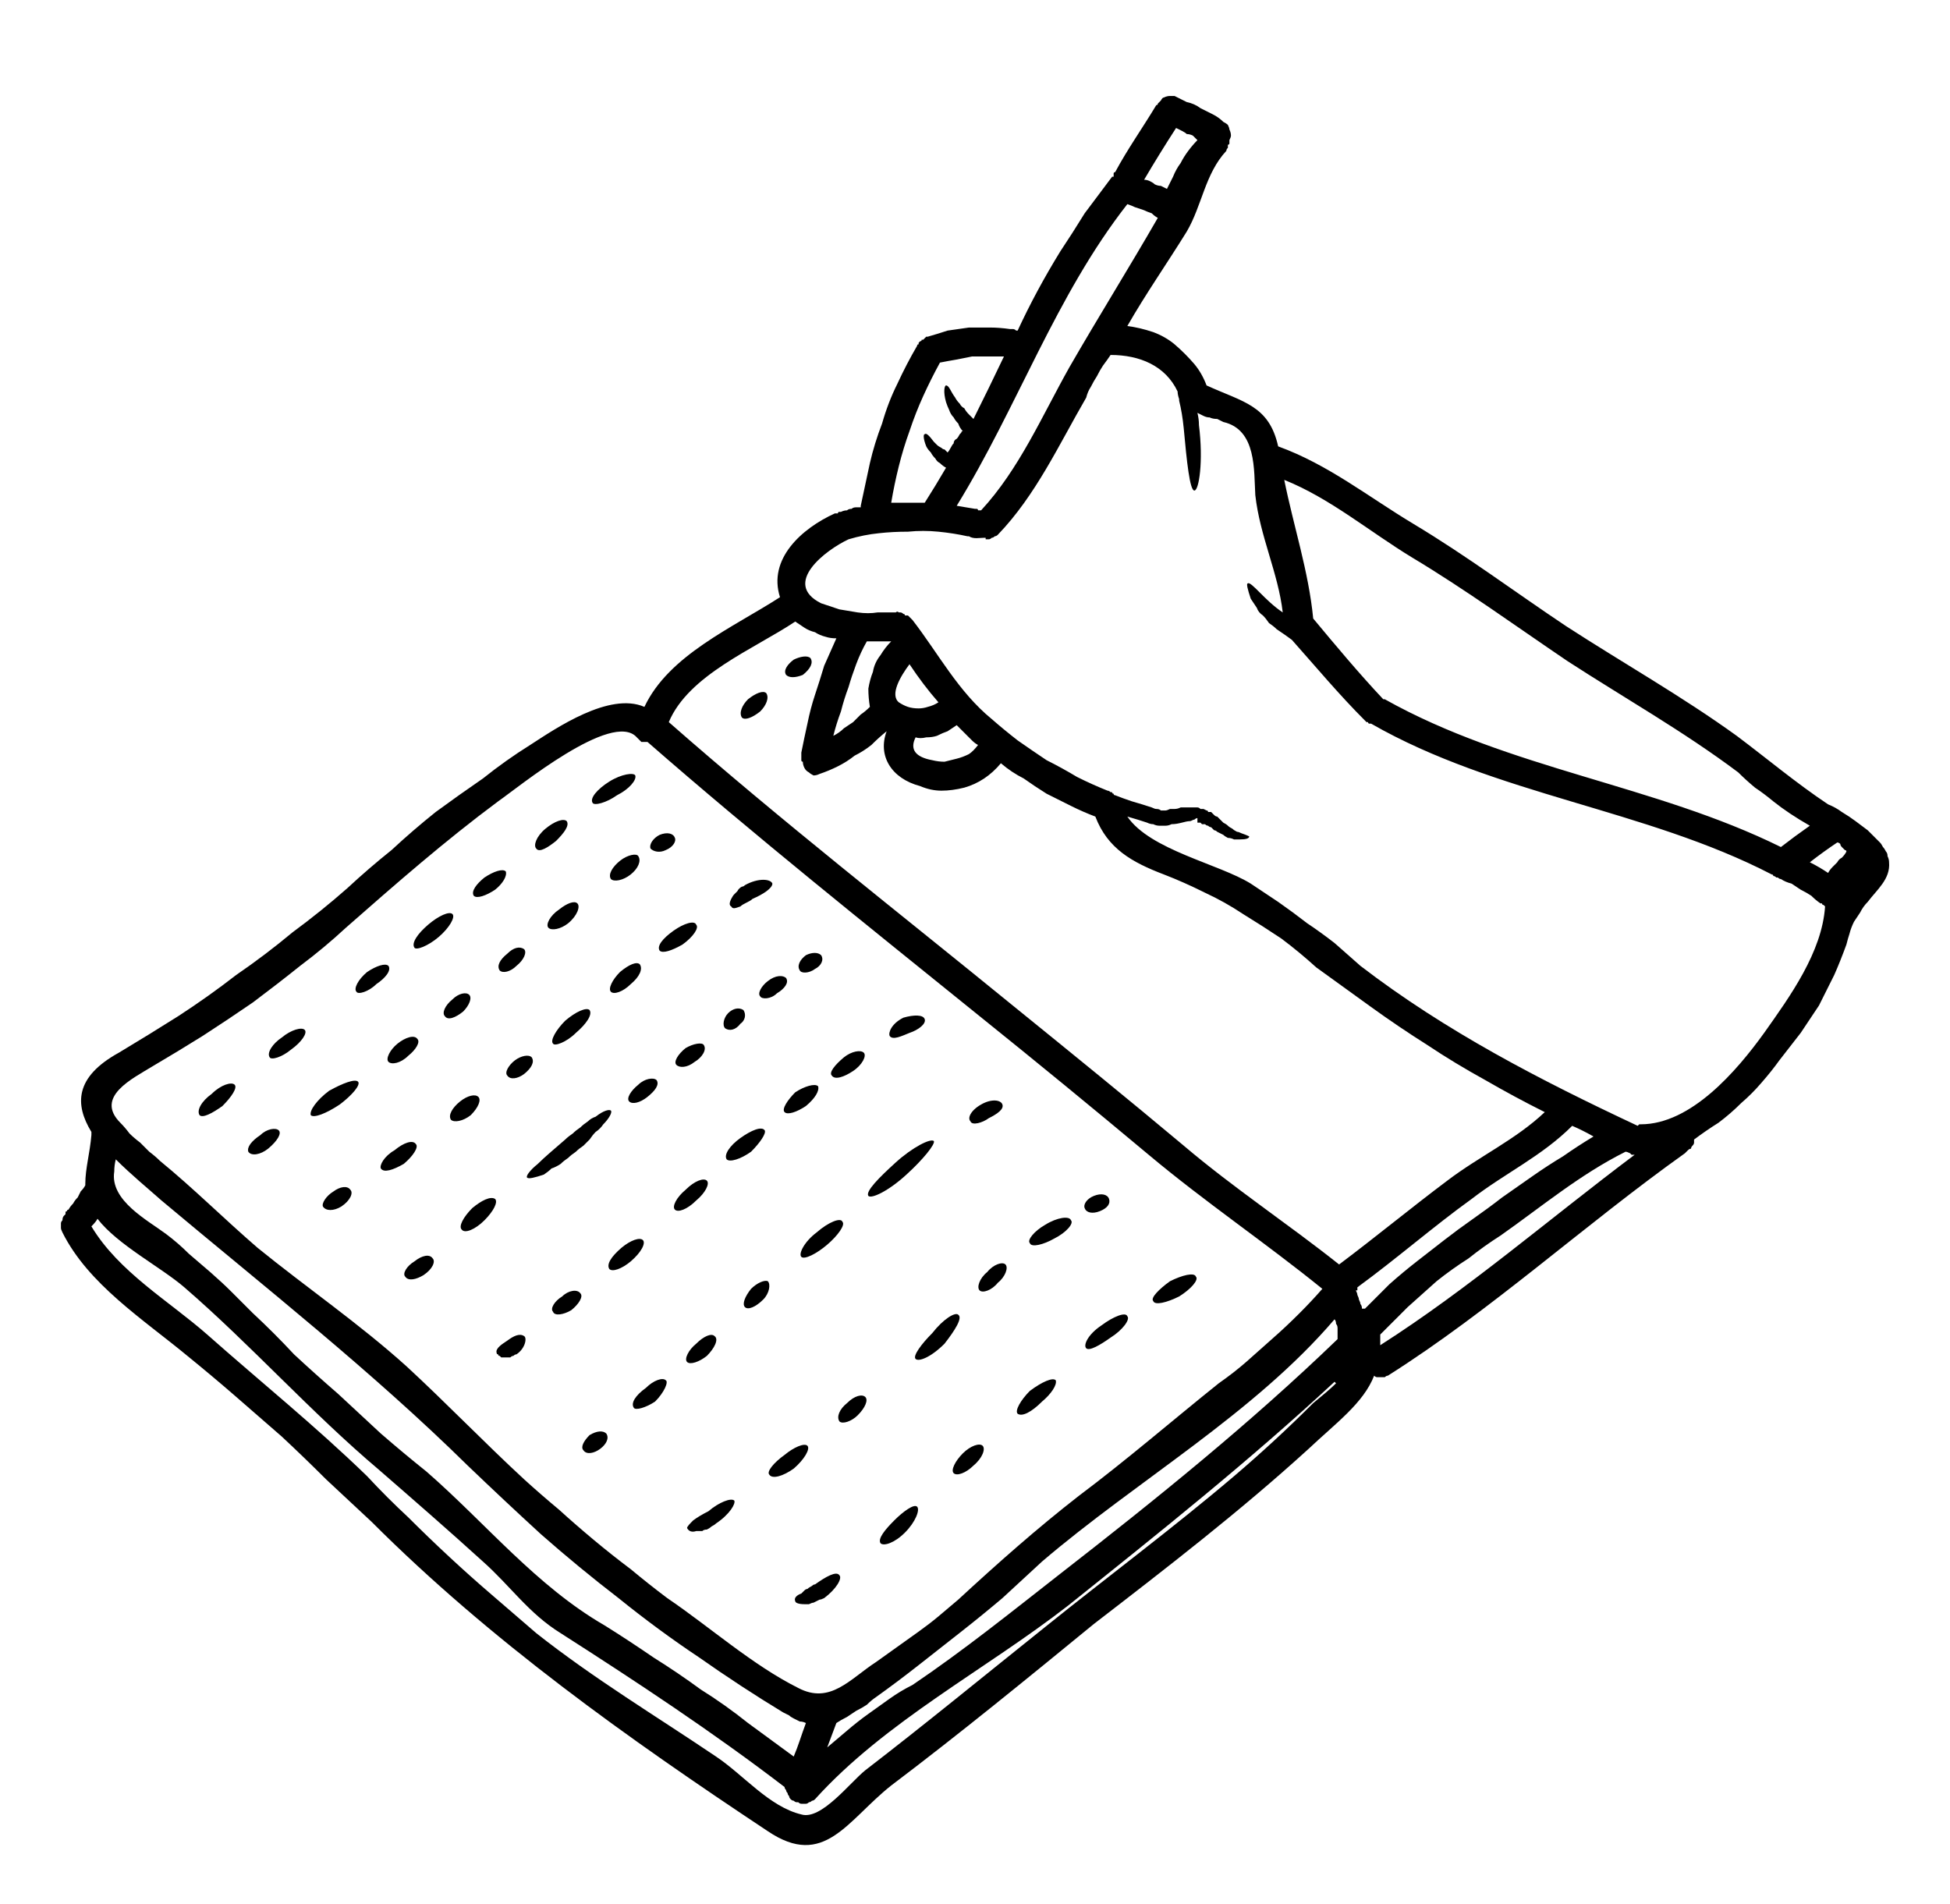 <svg version="1.2" xmlns="http://www.w3.org/2000/svg" viewBox="0 0 128 125" width="128" height="125"><style>tspan{white-space:pre}</style><path fill-rule="evenodd" d="m71.8 106.6c-4.4 3.6-8.8 7.2-13.3 10.6-2.9 2.3-4.4 5.5-8.1 3-9.2-6.1-18.2-12.5-26-20.3q-1.5-1.4-3-2.8-1.4-1.4-2.9-2.8-1.6-1.4-3.1-2.7-1.5-1.3-3.1-2.6c-2.9-2.4-6.5-4.7-8.2-8.1q-0.1-0.2-0.1-0.3 0-0.1 0-0.3 0-0.1 0.1-0.2 0-0.2 0.1-0.3 0 0 0.1-0.1 0-0.1 0-0.1 0-0.1 0.1-0.1 0-0.1 0.1-0.1 0.1-0.2 0.3-0.4 0.1-0.2 0.3-0.4 0.1-0.2 0.2-0.4 0.2-0.2 0.3-0.4 0-0.1 0-0.1c0-1 0.3-2 0.4-3.2q0-0.1 0-0.1 0 0 0 0 0-0.1 0-0.1 0 0 0 0c-1.1-1.8-1.1-3.6 1.8-5.2q2-1.2 3.9-2.4 2-1.3 3.8-2.7 1.9-1.3 3.7-2.8 1.9-1.4 3.6-2.9 1.4-1.3 2.9-2.5 1.4-1.3 2.9-2.5 1.5-1.1 3.1-2.2 1.5-1.2 3.1-2.2c1.7-1.1 5.2-3.5 7.5-2.5 1.6-3.4 5.8-5.2 8.9-7.2-0.8-2.5 1.4-4.5 3.6-5.5q0 0 0 0 0 0 0.1 0 0 0 0 0 0.1 0 0.1 0 0-0.1 0.1-0.1 0 0 0 0 0 0 0.1 0 0 0 0 0 0.2-0.1 0.4-0.1 0.1-0.1 0.3-0.1 0.1-0.1 0.3-0.1 0.2 0 0.3 0v-0.1q0.3-1.4 0.6-2.8 0.3-1.3 0.8-2.6 0.4-1.4 1-2.6 0.6-1.3 1.3-2.5 0-0.1 0.1-0.1 0-0.1 0-0.1 0.1-0.1 0.1-0.1 0.1 0 0.1-0.1 0.1 0 0.1 0 0.1-0.1 0.1-0.1 0.1-0.1 0.1-0.1 0.1 0 0.1 0 0.7-0.2 1.3-0.4 0.7-0.1 1.4-0.2 0.7 0 1.4 0 0.6 0 1.3 0.1 0.1 0 0.1 0 0.1 0 0.1 0 0.1 0 0.2 0.1 0 0 0.1 0 0.6-1.3 1.3-2.6 0.7-1.3 1.5-2.6 0.8-1.2 1.6-2.5 0.9-1.2 1.8-2.4 0 0 0.1 0 0-0.1 0-0.1 0 0 0-0.1 0 0 0 0 0-0.1 0.1-0.1c0.8-1.5 1.8-2.9 2.7-4.4q0.1 0 0.1-0.1 0.1-0.1 0.2-0.2 0.1-0.2 0.2-0.2 0.2-0.1 0.4-0.1 0.1 0 0.3 0 0.4 0.2 0.8 0.4 0.5 0.1 0.9 0.4 0.4 0.2 0.8 0.4 0.4 0.2 0.7 0.5 0.2 0.1 0.3 0.2 0.1 0.2 0.1 0.3 0.1 0.2 0.1 0.4 0 0.1-0.1 0.3 0 0.1 0 0.2 0 0.1-0.1 0.1 0 0.1 0 0.2-0.1 0.1-0.1 0.2c-1.4 1.5-1.6 3.6-2.6 5.3-1.3 2.1-2.7 4.1-3.9 6.2q0.8 0.1 1.7 0.4 0.8 0.3 1.4 0.8 0.7 0.6 1.3 1.3 0.5 0.6 0.8 1.4c2.4 1.1 4.1 1.3 4.7 4 3.3 1.2 5.9 3.3 8.9 5.1 3.5 2.1 6.7 4.5 10 6.7 3.7 2.4 7.6 4.6 11.2 7.2 2 1.5 3.9 3.1 6 4.5q0.5 0.2 0.9 0.5 0.5 0.3 0.9 0.6 0.4 0.3 0.8 0.6 0.4 0.4 0.8 0.8 0.1 0.1 0.2 0.3 0.1 0.1 0.2 0.3 0.1 0.1 0.1 0.3 0.1 0.2 0.1 0.4c0.1 1.1-0.8 1.8-1.4 2.6q-0.3 0.3-0.5 0.7-0.2 0.3-0.4 0.6-0.2 0.4-0.3 0.8-0.1 0.3-0.2 0.7-0.4 1.1-0.8 2-0.5 1-1 2-0.6 0.9-1.2 1.8-0.7 0.9-1.4 1.8-0.5 0.7-1.2 1.5-0.6 0.7-1.3 1.3-0.7 0.7-1.5 1.3-0.8 0.5-1.6 1.1 0 0.1 0 0.2 0 0.1-0.1 0.2-0.1 0.1-0.1 0.2-0.1 0-0.2 0.1 0 0-0.1 0.1 0 0 0 0 0 0-0.1 0.1 0 0 0 0c-6.6 4.7-12.7 10.3-19.5 14.6q-0.1 0-0.2 0.1-0.1 0-0.2 0-0.2 0-0.3 0-0.1 0-0.2-0.1c-0.7 1.8-2.5 3.1-4.3 4.8-4.5 4.1-9.3 7.8-14.1 11.5zm49.4-50.7q0-0.1-0.1-0.1-0.1-0.1-0.2-0.2-0.1-0.1-0.1-0.2-0.1-0.1-0.2-0.1-0.9 0.6-1.8 1.3 0.6 0.3 1.2 0.7 0.1-0.2 0.3-0.4 0.1-0.1 0.3-0.3 0.1-0.2 0.3-0.3 0.2-0.2 0.3-0.4zm-1.4 3.6q-0.1-0.1-0.1-0.1 0 0 0 0-0.1 0-0.1-0.1 0 0 0 0 0 0-0.1 0-0.3-0.2-0.6-0.5-0.3-0.2-0.7-0.4-0.3-0.2-0.6-0.4-0.4-0.1-0.7-0.3-0.1 0-0.2-0.1-0.1 0-0.1 0-0.1-0.1-0.2-0.1 0-0.1-0.1-0.1c-8.3-4.3-18.1-5.2-26.3-9.9q0 0 0 0-0.1 0-0.1 0-0.1 0-0.1-0.1-0.1 0-0.1 0-0.1-0.1-0.1-0.1c-1.7-1.7-3.2-3.5-4.8-5.3q-0.4-0.3-1-0.7-0.2-0.2-0.5-0.4-0.2-0.3-0.4-0.5-0.3-0.2-0.4-0.5-0.2-0.3-0.4-0.6c-0.2-0.6-0.3-1-0.2-1 0.1-0.1 0.4 0.2 0.8 0.6 0.4 0.4 0.9 0.9 1.5 1.3-0.3-2.6-1.5-5-1.8-7.7-0.1-1.6 0.1-4.3-2.1-4.8q-0.2-0.1-0.4-0.2-0.3 0-0.5-0.1-0.2 0-0.4-0.1-0.2-0.1-0.4-0.2 0.1 0.4 0.1 0.8c0.3 2.4 0 4.3-0.3 4.3-0.3 0-0.5-1.9-0.7-4.1q-0.1-1-0.3-1.8 0 0 0 0 0 0 0-0.1 0 0 0 0 0 0 0 0-0.1-0.3-0.1-0.5c-0.8-1.7-2.5-2.4-4.4-2.4q-0.2 0.3-0.5 0.7-0.2 0.3-0.4 0.7-0.2 0.3-0.4 0.7-0.2 0.3-0.3 0.7c-1.8 3.1-3.3 6.4-5.8 9q-0.1 0.1-0.2 0.1-0.1 0.1-0.2 0.1-0.1 0.1-0.2 0.1-0.1 0-0.2 0c0 0 0-0.1 0-0.1h-0.1c-0.3 0-0.7 0.1-1-0.1 0 0 0 0-0.1 0q-0.9-0.2-1.9-0.3-1-0.1-2 0-1 0-1.9 0.1-1 0.1-2 0.4 0 0 0 0c-1.5 0.7-4.4 2.9-1.8 4.2q0.6 0.2 1.2 0.4 0.6 0.1 1.2 0.2 0.7 0.1 1.3 0 0.6 0 1.2 0 0.1-0.1 0.2 0 0.1 0 0.1 0 0.1 0 0.2 0.1 0.1 0 0.1 0.1 0.1 0 0.2 0 0 0 0.1 0.1 0 0 0.1 0.1 0 0 0.1 0.1c1.7 2.2 3 4.7 5.2 6.5q0.8 0.7 1.7 1.4 1 0.7 1.9 1.3 1 0.5 2 1.1 1 0.5 2 0.9 0.1 0 0.2 0.1 0 0 0.1 0 0 0.1 0.1 0.1 0 0.1 0.1 0.1 0.5 0.2 1.1 0.4 0.7 0.2 1.3 0.4 0.2 0.1 0.3 0.1 0.2 0 0.3 0.1 0.2 0 0.3 0 0.1 0 0.3-0.1 0.2 0 0.3 0 0.2 0 0.4-0.1 0.1 0 0.3 0 0.2 0 0.3 0 0.1 0 0.2 0 0.1 0 0.2 0 0.1 0 0.1 0 0.1 0 0.2 0.1h0.1 0.1l0.2 0.1q0 0 0 0 0.1 0 0.1 0.1 0.1 0 0.1 0 0 0 0.1 0 0.1 0.1 0.2 0.2 0.1 0.1 0.2 0.1 0.1 0.1 0.2 0.2 0.1 0.1 0.2 0.2 0.2 0.1 0.3 0.2 0.1 0.1 0.3 0.2 0.1 0.1 0.3 0.2 0.1 0 0.3 0.1c0.3 0.1 0.5 0.2 0.5 0.2q0 0.2-0.6 0.2-0.2 0-0.4 0-0.2-0.1-0.4-0.1-0.2-0.1-0.3-0.2-0.2-0.1-0.4-0.2-0.1-0.1-0.2-0.1-0.1-0.1-0.2-0.2-0.1 0-0.2-0.1-0.1 0-0.2-0.1-0.1 0-0.1 0 0 0 0 0-0.1 0-0.1 0 0 0-0.1-0.1h-0.1-0.1v-0.2-0.1c-0.1 0-0.2 0.1-0.2 0.1-0.1 0-0.2 0.1-0.3 0.1-0.3 0-0.7 0.2-1.2 0.2q-0.2 0.1-0.4 0.1-0.2 0-0.4 0-0.2 0-0.4-0.1-0.2 0-0.4-0.1-0.6-0.2-1.3-0.4c1.5 2.2 6 3.1 8.1 4.4q0.9 0.6 1.8 1.2 1 0.7 1.9 1.4 0.9 0.6 1.8 1.3 0.8 0.7 1.7 1.5c5.6 4.3 11.8 7.5 18.2 10.5q0 0 0 0 0.1-0.1 0.1-0.1 0 0 0 0 0 0 0.1 0c3.3 0 6.3-3.5 8.1-6 1.7-2.4 3.8-5.3 4-8.3zm-2.9-3.9q0.9-0.7 1.9-1.4-0.7-0.4-1.3-0.8-0.6-0.4-1.1-0.8-0.6-0.5-1.2-0.9-0.6-0.5-1.1-1c-3.6-2.7-7.5-4.9-11.2-7.3-3.4-2.3-6.7-4.7-10.2-6.8-2.8-1.7-5.4-3.9-8.4-5.1 0.6 3 1.6 6 1.9 9.1 1.5 1.8 3 3.6 4.6 5.3q0.1 0 0.1 0 0 0 0 0 0 0 0 0 0 0 0 0c8.2 4.6 17.7 5.6 26 9.7zm-9.6 20.2q-0.1 0-0.1 0 0 0-0.1 0 0 0-0.1-0.1 0 0 0 0-0.2-0.1-0.3-0.1c-3 1.5-5.5 3.6-8.2 5.5q-1.1 0.7-2.1 1.5-1.1 0.7-2.1 1.5-1 0.9-1.9 1.7-0.9 0.9-1.8 1.8 0 0.1 0 0.2 0 0.1 0 0.2 0 0 0 0.1 0 0.1 0 0.2c5.8-3.7 11.1-8.3 16.7-12.5zm-2.7-1.2q-0.7-0.4-1.4-0.7c-2 2-4.4 3.1-6.6 4.8-2.5 1.8-4.9 3.9-7.5 5.8q0 0 0 0 0 0.1 0 0.1 0 0 0 0.1-0.1 0-0.1 0 0.1 0.2 0.1 0.3 0.1 0.2 0.1 0.3 0.1 0.2 0.1 0.3 0.1 0.1 0.1 0.3 0 0 0.1 0 0 0 0 0 0 0 0 0 0 0 0.1 0 0.8-0.8 1.6-1.6 0.9-0.8 1.8-1.5 0.9-0.7 1.8-1.4 0.9-0.7 1.9-1.4 1-0.7 1.9-1.4 1-0.7 2-1.4 1-0.7 2-1.3 1-0.7 2-1.3zm-9.6 2.9c2.1-1.6 4.5-2.7 6.4-4.5q-2-1-3.9-2.1-2-1.1-3.8-2.3-1.9-1.2-3.7-2.5-1.8-1.3-3.6-2.6-1.1-1-2.3-1.9-1.2-0.8-2.5-1.6-1.2-0.8-2.5-1.4-1.4-0.7-2.7-1.2c-2.1-0.8-3.7-1.7-4.5-3.8q-0.8-0.3-1.6-0.7-0.8-0.4-1.6-0.8-0.8-0.5-1.5-1-0.8-0.4-1.5-1-0.5 0.6-1.1 1-0.6 0.4-1.3 0.6-0.8 0.2-1.5 0.2-0.7 0-1.4-0.3c-1.9-0.5-2.8-2-2.2-3.6q-0.5 0.4-1 0.9-0.5 0.4-1.1 0.7-0.5 0.4-1.1 0.7-0.6 0.3-1.2 0.5-0.2 0.1-0.4 0.1-0.2-0.1-0.3-0.2-0.2-0.1-0.3-0.3-0.1-0.2-0.1-0.4-0.1 0-0.1-0.1 0-0.1 0-0.2 0-0.1 0-0.1 0-0.1 0-0.2 0.2-1 0.4-1.9 0.2-1 0.5-1.9 0.3-0.9 0.6-1.9 0.4-0.9 0.8-1.8-0.4 0-0.7-0.1-0.4-0.1-0.7-0.3-0.4-0.1-0.7-0.3-0.3-0.2-0.6-0.4c-2.7 1.8-7 3.5-8.3 6.6 7.4 6.5 15.1 12.5 22.7 18.7 3.7 3 7.4 6 11.1 9.1 3.3 2.8 6.8 5.1 10.2 7.8 2.4-1.8 4.7-3.7 7.1-5.5zm-7.2 10.4q0-0.2 0-0.3 0-0.2 0-0.4 0-0.2-0.1-0.3 0-0.2-0.1-0.3c-5.3 6.2-13 10.6-19.2 15.9q-1.3 1.2-2.6 2.4-1.3 1.1-2.7 2.2-1.4 1.1-2.8 2.2-1.4 1.1-2.8 2.1-0.3 0.2-0.6 0.5-0.3 0.2-0.7 0.4-0.3 0.2-0.6 0.4-0.4 0.2-0.7 0.4-0.3 0.8-0.6 1.6 0.7-0.6 1.3-1.1 0.7-0.6 1.4-1.1 0.7-0.5 1.4-1 0.7-0.5 1.5-0.9c3.4-2.3 6.5-4.8 9.7-7.3 6.3-4.9 12.5-9.9 18.2-15.4zm-0.1 2.9l-0.1-0.1c-5.6 5.2-11.5 9.9-17.5 14.7-5.4 4.2-12 7.6-16.6 12.7q-0.1 0.1-0.2 0.1-0.1 0.1-0.2 0.1-0.1 0.1-0.2 0.1-0.1 0-0.3 0-0.1 0-0.2-0.1 0 0-0.1 0-0.1 0-0.2-0.1-0.1 0-0.2-0.1-0.1-0.1-0.1-0.2-0.1-0.1-0.1-0.2-0.1-0.1-0.1-0.2-0.1-0.1-0.1-0.2c-4.7-3.6-9.7-6.9-14.7-10.1-2.1-1.3-3.3-3.1-5.1-4.7-2.2-2-4.5-4-6.8-6-4.5-3.8-8.4-8.2-12.8-12-1.5-1.3-4.4-2.8-5.7-4.5q-0.1 0.2-0.4 0.5c1.8 3 5.1 4.9 7.6 7.1 3.5 3.1 7.1 6 10.5 9.3q1.3 1.4 2.7 2.7 1.3 1.3 2.7 2.6 1.4 1.3 2.8 2.5 1.5 1.3 2.9 2.5c3.8 3 7.8 5.4 11.8 8.1 1.8 1.2 3.5 3.3 5.6 3.8 1.3 0.4 3.2-2.1 4.2-2.9 3.9-3 7.8-6.2 11.8-9.4 4.1-3.3 8.4-6.5 12.4-9.9q2.7-2.3 5.2-4.8c0.6-0.5 1.1-0.9 1.5-1.3zm-7.7 0q1-0.7 1.8-1.4 0.9-0.8 1.8-1.6 0.8-0.7 1.7-1.6 0.8-0.8 1.5-1.6c-3.7-3-7.7-5.7-11.4-8.8q-5.5-4.6-11.1-9.1c-7.3-5.9-14.7-11.8-21.8-18q-0.1 0-0.2 0-0.1 0-0.2 0-0.1-0.1-0.1-0.1-0.1-0.1-0.2-0.2c-1.6-1.8-7.8 3.3-9.1 4.2-3.5 2.6-6.7 5.4-10 8.3q-1.4 1.3-3 2.5-1.5 1.2-3.1 2.4-1.6 1.1-3.3 2.2-1.6 1-3.3 2c-1.3 0.8-3.8 2-2.1 3.7q0.3 0.3 0.6 0.7 0.3 0.3 0.7 0.6 0.3 0.3 0.6 0.6 0.4 0.3 0.7 0.6c2.2 1.8 4.2 3.8 6.4 5.7 3.2 2.6 6.7 5 9.8 7.8 2.6 2.4 5.1 5 7.7 7.4q1.1 1 2.3 2 1.1 1 2.3 2 1.2 1 2.4 1.9 1.2 1 2.4 1.9c2.8 1.9 5.6 4.4 8.6 5.9 2.1 1.1 3.4-0.6 5.1-1.7q0.7-0.5 1.4-1 0.7-0.5 1.4-1 0.7-0.5 1.3-1 0.7-0.6 1.3-1.1c2.6-2.4 5.2-4.7 7.9-6.8 3.2-2.4 6.2-5 9.2-7.4zm-1.4-81.6q-0.2-0.2-0.3-0.3-0.2-0.1-0.4-0.1-0.1-0.1-0.3-0.2-0.2-0.1-0.4-0.2-1.1 1.7-2.1 3.4 0.2 0 0.4 0.1 0.2 0.1 0.3 0.2 0.2 0.1 0.4 0.1 0.2 0.1 0.4 0.2 0.2-0.4 0.4-0.8 0.2-0.5 0.5-0.9 0.2-0.4 0.5-0.8 0.3-0.4 0.6-0.7zm-2.6 5.1q-0.2-0.1-0.4-0.3-0.3-0.1-0.5-0.2-0.3-0.1-0.6-0.2-0.2-0.1-0.5-0.2c-4.7 6-7.2 13.3-11.2 19.8q0.6 0.1 1.2 0.2 0.1 0 0.1 0 0.1 0 0.1 0.1 0.1 0 0.1 0 0 0 0.1 0c2.5-2.7 4-6.2 5.8-9.4 1.9-3.3 3.9-6.5 5.8-9.8zm-10.1 9.1q-0.5 0-1 0-0.6 0-1.1 0-0.5 0.1-1 0.2-0.6 0.1-1.1 0.2-0.6 1.1-1.1 2.2-0.5 1.1-0.9 2.3-0.4 1.1-0.7 2.3-0.3 1.2-0.5 2.4 0.3 0 0.6 0 0.2 0 0.5 0 0.3 0 0.6 0 0.3 0 0.5 0 0 0 0 0 0.7-1.1 1.4-2.3-0.2-0.1-0.4-0.3-0.2-0.1-0.3-0.3-0.2-0.2-0.3-0.4-0.2-0.2-0.3-0.4c-0.2-0.5-0.2-0.8-0.1-0.8 0.1-0.1 0.3 0.1 0.6 0.5q0.1 0.1 0.2 0.2 0.1 0.1 0.3 0.2 0.1 0.1 0.2 0.1 0.1 0.1 0.2 0.2 0.1-0.1 0.2-0.3 0.1-0.2 0.2-0.3 0-0.2 0.2-0.3 0.1-0.1 0.2-0.3 0 0 0 0 0.1-0.1 0.1-0.1 0-0.1 0.1-0.1 0 0 0 0-0.2-0.2-0.3-0.5-0.2-0.2-0.3-0.4-0.2-0.2-0.3-0.5-0.1-0.2-0.2-0.5c-0.2-0.7-0.1-1.1 0-1.1 0.2 0 0.3 0.4 0.6 0.8q0.1 0.2 0.3 0.4 0.1 0.2 0.3 0.3 0.1 0.2 0.3 0.4 0.1 0.1 0.3 0.3 1-2 2-4.1zm-1.7 25.5q-0.2-0.1-0.4-0.3-0.1-0.1-0.3-0.3-0.2-0.2-0.4-0.4-0.1-0.1-0.3-0.3-0.3 0.2-0.6 0.4-0.3 0.1-0.7 0.3-0.3 0.1-0.7 0.1-0.4 0.1-0.7 0c-0.4 0.8 0 1.3 1.1 1.5q0.4 0.1 0.8 0.1 0.4-0.1 0.8-0.2 0.4-0.1 0.8-0.3 0.3-0.2 0.6-0.6zm-5.2-2.8q0.3 0.2 0.6 0.3 0.3 0.1 0.7 0.1 0.3 0 0.6-0.1 0.4-0.1 0.7-0.3c-0.7-0.8-1.3-1.6-1.9-2.5-0.6 0.8-1.3 2-0.7 2.5zm-0.5-4q-0.8 0-1.6 0-0.4 0.7-0.7 1.5-0.3 0.8-0.5 1.5-0.3 0.8-0.5 1.6-0.3 0.8-0.5 1.6 0.4-0.2 0.7-0.5 0.3-0.2 0.6-0.4 0.2-0.2 0.5-0.5 0.3-0.2 0.6-0.5-0.1-0.6-0.1-1.2 0.1-0.6 0.3-1.1 0.1-0.6 0.5-1.1 0.3-0.5 0.7-0.9zm-6.4 73.2c0.3-0.7 0.5-1.4 0.8-2.2q-0.2-0.1-0.4-0.1-0.2-0.1-0.4-0.2-0.2-0.1-0.3-0.2-0.2-0.1-0.4-0.2-2.8-1.7-5.5-3.6-2.7-1.8-5.3-3.9-2.6-2-5.1-4.2-2.4-2.2-4.8-4.5c-6.3-6.2-13.3-11.7-20.1-17.4-0.9-0.8-2-1.7-3-2.7q-0.1 0.4-0.1 0.8c-0.3 1.9 2.2 3.2 3.4 4.1q0.8 0.6 1.5 1.3 0.7 0.6 1.4 1.2 0.8 0.7 1.4 1.3 0.7 0.7 1.4 1.4 1.4 1.3 2.7 2.7 1.4 1.3 2.9 2.6 1.4 1.3 2.8 2.6 1.5 1.3 3 2.5c3.9 3.4 7.2 7.5 11.7 10.1q1.6 1 3.2 2.1 1.6 1 3.1 2.1 1.6 1 3.1 2.2 1.5 1.1 3 2.2z"/><path  d="m78.5 83.8c0.2 0.2-0.3 0.8-1.1 1.3-0.8 0.4-1.6 0.6-1.7 0.3-0.2-0.2 0.4-0.8 1.1-1.3 0.8-0.4 1.6-0.6 1.7-0.3z"/><path  d="m74 86.4c0.2 0.2-0.3 0.9-1.1 1.4-0.7 0.5-1.4 0.9-1.6 0.7-0.2-0.2 0.1-0.9 1-1.5 0.8-0.6 1.6-0.9 1.7-0.6z"/><path  d="m72.8 78.7c0.1 0.3-0.1 0.6-0.6 0.8-0.5 0.2-0.9 0.1-1-0.2-0.1-0.2 0.1-0.6 0.6-0.8 0.5-0.2 0.9-0.1 1 0.2z"/><path  d="m70.3 80.1c0.2 0.2-0.3 0.8-1.1 1.2-0.7 0.4-1.5 0.6-1.6 0.3-0.2-0.2 0.3-0.8 1-1.2 0.8-0.5 1.6-0.6 1.7-0.3z"/><path  d="m69.3 90.6c0.1 0.3-0.3 0.9-0.9 1.4-0.7 0.7-1.3 1-1.6 0.8-0.2-0.2 0.2-0.9 0.8-1.5 0.8-0.6 1.5-0.9 1.7-0.7z"/><path  d="m65.5 84.2c-0.4 0.5-1 0.7-1.2 0.5-0.2-0.2 0-0.8 0.5-1.2 0.4-0.5 1-0.7 1.2-0.5 0.2 0.2 0 0.8-0.5 1.2z"/><path  d="m65.8 72.5c0.1 0.3-0.3 0.6-0.9 0.9-0.4 0.3-1.1 0.5-1.2 0.2-0.2-0.2 0-0.7 0.7-1.1 0.7-0.4 1.3-0.3 1.4 0z"/><path  d="m64.5 94.9c0.2 0.2 0 0.8-0.6 1.3-0.5 0.5-1.1 0.7-1.3 0.5-0.2-0.2 0.1-0.8 0.6-1.3 0.5-0.5 1.1-0.7 1.3-0.5z"/><path  d="m62.9 86.3c0.3 0.2-0.2 1-0.9 1.9-0.9 0.9-1.7 1.2-1.9 1-0.2-0.2 0.4-1 1.1-1.7 0.7-0.9 1.5-1.4 1.7-1.2z"/><path  d="m61.3 74.9c0.1 0.2-0.7 1.2-1.8 2.2-1.2 1.1-2.3 1.6-2.5 1.4-0.2-0.3 0.7-1.2 1.8-2.2 1.1-1 2.3-1.6 2.5-1.4z"/><path  d="m60.7 66.9c0.1 0.3-0.4 0.7-1 0.9-0.5 0.2-1.1 0.5-1.3 0.2-0.1-0.2 0.1-0.8 0.9-1.2 0.7-0.2 1.3-0.2 1.4 0.1z"/><path  d="m60.2 98.9c0.2 0.2-0.1 1-0.8 1.7-0.7 0.7-1.4 0.9-1.6 0.7-0.2-0.3 0.3-0.9 0.9-1.5 0.6-0.6 1.3-1.1 1.5-0.9z"/><path  d="m56.8 91.7c0.2 0.2 0 0.7-0.5 1.2-0.4 0.4-1 0.6-1.2 0.4-0.2-0.3 0-0.8 0.5-1.2 0.5-0.5 1-0.6 1.2-0.4z"/><path  d="m56.7 69.1c0.2 0.2-0.1 0.8-0.7 1.2-0.6 0.4-1.2 0.6-1.4 0.3-0.2-0.2 0.2-0.7 0.8-1.2 0.5-0.4 1.1-0.5 1.3-0.3z"/><path  d="m55.3 80.2c0.2 0.2-0.3 0.9-1 1.5-0.7 0.6-1.5 1-1.7 0.8-0.2-0.2 0.2-1 1-1.6 0.8-0.7 1.6-1 1.7-0.7z"/><path  d="m55.1 103.4c0.2 0.2-0.2 0.9-1 1.5q-0.2 0.1-0.3 0.1-0.2 0.1-0.4 0.2-0.1 0-0.3 0.1-0.2 0-0.3 0c-0.4 0-0.6-0.1-0.6-0.2-0.1-0.2 0.1-0.4 0.4-0.5q0.1-0.1 0.2-0.2 0.1-0.1 0.2-0.1 0.1-0.1 0.3-0.2 0.1-0.1 0.2-0.1c0.7-0.5 1.4-0.9 1.6-0.6z"/><path  d="m53.9 62.7c0.2 0.3 0 0.7-0.4 0.9-0.4 0.3-0.9 0.3-1 0.1-0.2-0.3 0-0.7 0.4-1 0.4-0.2 0.8-0.2 1 0z"/><path  d="m53.7 71.3c0.1 0.3-0.2 0.8-0.8 1.3-0.6 0.4-1.2 0.6-1.4 0.4-0.2-0.2 0.2-0.8 0.7-1.3 0.6-0.4 1.3-0.6 1.5-0.4z"/><path  d="m53.2 43.2c0.2 0.3 0 0.7-0.5 1.1-0.5 0.2-0.9 0.2-1.1 0-0.2-0.3 0.1-0.7 0.5-1 0.4-0.2 0.9-0.3 1.1-0.1z"/><path  d="m53 94.9c0.2 0.2-0.2 0.9-0.9 1.5-0.7 0.5-1.4 0.7-1.6 0.4-0.2-0.2 0.3-0.8 1-1.3 0.6-0.5 1.3-0.8 1.5-0.6z"/><path  d="m51.6 64.2c0.2 0.3-0.1 0.7-0.6 1-0.4 0.4-1 0.4-1.1 0.2-0.2-0.2 0.1-0.7 0.5-1 0.5-0.4 1-0.4 1.2-0.2z"/><path  d="m50.7 58c0 0.3-0.6 0.7-1.3 1-0.2 0.2-0.6 0.3-0.8 0.5-0.3 0.1-0.5 0.2-0.6 0q-0.2-0.1 0-0.5 0.1-0.2 0.2-0.3 0.1-0.1 0.2-0.2 0.1-0.2 0.3-0.3 0.1 0 0.2-0.1c0.9-0.5 1.7-0.4 1.8-0.1z"/><path  d="m50.4 84.1c0.2 0.2 0.1 0.8-0.3 1.2-0.5 0.5-1 0.7-1.2 0.5-0.2-0.2 0-0.7 0.4-1.2 0.4-0.4 0.9-0.6 1.1-0.5z"/><path  d="m50.3 45.5c0.2 0.3 0 0.8-0.4 1.2-0.5 0.4-1 0.6-1.2 0.4-0.2-0.3 0-0.8 0.4-1.2 0.5-0.4 1-0.6 1.2-0.4z"/><path  d="m50.2 74.2c0.1 0.2-0.3 0.8-0.9 1.4-0.7 0.5-1.4 0.7-1.6 0.5-0.2-0.3 0.2-0.9 0.9-1.4 0.7-0.5 1.4-0.8 1.6-0.5z"/><path  d="m48.8 66.3c0.2 0.3 0.1 0.7-0.2 0.9-0.3 0.4-0.7 0.5-1 0.3-0.2-0.2-0.1-0.7 0.2-1 0.3-0.3 0.7-0.4 1-0.2z"/><path  d="m48.2 98.5c0.1 0.2-0.3 0.9-1.2 1.5q-0.1 0.1-0.3 0.2-0.1 0.1-0.3 0.2-0.2 0-0.3 0.1-0.2 0-0.4 0c-0.3 0.1-0.5 0-0.6-0.2 0-0.1 0.2-0.3 0.4-0.5q0.4-0.3 1-0.6c0.7-0.6 1.5-0.9 1.7-0.7z"/><path  d="m46.9 87.7c0.3 0.2 0 0.8-0.5 1.3-0.5 0.4-1.1 0.6-1.3 0.4-0.2-0.2 0.1-0.8 0.6-1.2 0.5-0.5 1-0.7 1.2-0.5z"/><path  d="m46.4 77.5c0.2 0.2-0.1 0.8-0.7 1.3-0.6 0.6-1.2 0.8-1.4 0.6-0.2-0.2 0.1-0.8 0.7-1.3 0.6-0.6 1.2-0.8 1.4-0.6z"/><path  d="m46.2 68.6c0.2 0.3-0.1 0.8-0.6 1.1-0.5 0.4-1 0.4-1.2 0.2-0.2-0.2 0.1-0.7 0.6-1.1 0.5-0.3 1.1-0.4 1.2-0.2z"/><path  d="m45.7 60.7c0.2 0.2-0.2 0.8-0.9 1.3-0.7 0.4-1.3 0.6-1.5 0.4-0.2-0.3 0.2-0.8 0.9-1.3 0.7-0.5 1.4-0.7 1.5-0.4z"/><path  d="m44.3 55c0.1 0.2-0.1 0.6-0.6 0.8-0.4 0.2-0.8 0.1-1-0.1-0.1-0.3 0.2-0.7 0.6-0.9 0.5-0.2 0.9-0.1 1 0.2z"/><path  d="m43.7 90.6c0.2 0.1-0.1 0.8-0.7 1.4-0.6 0.4-1.3 0.6-1.4 0.4-0.2-0.3 0.1-0.8 0.8-1.3 0.5-0.5 1.1-0.7 1.3-0.5z"/><path  d="m43.1 70.9c0.2 0.3-0.1 0.7-0.6 1.1-0.5 0.4-1 0.5-1.2 0.3-0.2-0.2 0.1-0.7 0.6-1.1 0.4-0.4 1-0.5 1.2-0.3z"/><path  d="m42.2 81.4c0.2 0.2-0.1 0.8-0.8 1.4-0.6 0.5-1.2 0.7-1.4 0.5-0.2-0.3 0.1-0.8 0.8-1.4 0.6-0.5 1.2-0.7 1.4-0.5z"/><path  d="m42 63.3c0.2 0.3 0 0.8-0.6 1.3-0.5 0.5-1.1 0.7-1.3 0.5-0.2-0.2 0.1-0.8 0.6-1.3 0.6-0.5 1.1-0.7 1.3-0.5z"/><path  d="m41.9 56.2c0.2 0.3 0 0.8-0.5 1.2-0.5 0.4-1.1 0.5-1.3 0.3-0.2-0.3 0.1-0.8 0.6-1.2 0.5-0.4 1.1-0.5 1.2-0.3z"/><path  d="m41.7 50.9c0.1 0.3-0.4 0.9-1.2 1.3-0.7 0.5-1.5 0.7-1.6 0.5-0.2-0.3 0.3-0.9 1.1-1.4 0.8-0.5 1.6-0.6 1.7-0.4z"/><path  d="m40.1 72.9c0.1 0.1-0.1 0.5-0.5 0.9q-0.2 0.3-0.5 0.5-0.2 0.2-0.4 0.5-0.2 0.2-0.4 0.4-0.3 0.2-0.5 0.4-0.3 0.2-0.5 0.4-0.3 0.2-0.5 0.4-0.3 0.2-0.6 0.3-0.2 0.2-0.5 0.4c-0.6 0.2-1 0.3-1.1 0.2-0.1-0.1 0.2-0.5 0.7-0.9 0.4-0.4 1.1-1 1.8-1.6q0.2-0.2 0.5-0.4 0.2-0.2 0.5-0.4 0.2-0.2 0.5-0.4 0.2-0.2 0.5-0.3c0.5-0.4 0.9-0.5 1-0.4z"/><path  d="m39.8 94.1c0.2 0.3 0 0.7-0.4 1-0.4 0.3-0.9 0.4-1.1 0.1-0.2-0.2 0-0.6 0.4-1 0.5-0.3 0.9-0.3 1.1-0.1z"/><path  d="m38.7 66.3c0.2 0.3-0.2 0.9-0.9 1.5-0.6 0.6-1.4 0.9-1.5 0.7-0.2-0.2 0.2-0.9 0.8-1.5 0.7-0.6 1.4-0.9 1.6-0.7z"/><path  d="m38.1 84.9c0.2 0.2-0.1 0.7-0.6 1.1-0.5 0.3-1.1 0.4-1.2 0.1-0.2-0.2 0.1-0.7 0.6-1 0.4-0.4 1-0.5 1.2-0.2z"/><path  d="m37.9 59.3c0.2 0.2 0 0.8-0.6 1.3-0.5 0.4-1.1 0.5-1.3 0.3-0.2-0.2 0.1-0.8 0.7-1.2 0.5-0.4 1-0.6 1.2-0.4z"/><path  d="m37.2 53.9c0.2 0.3-0.2 0.8-0.7 1.3-0.5 0.4-1.1 0.8-1.3 0.5-0.2-0.2 0-0.8 0.6-1.3 0.6-0.5 1.2-0.7 1.4-0.5z"/><path  d="m34.9 69.4c0.2 0.3 0 0.7-0.5 1.1-0.4 0.3-0.9 0.4-1.1 0.1-0.2-0.2 0.1-0.7 0.5-1 0.4-0.3 0.9-0.4 1.1-0.2z"/><path  d="m34.4 62.3c0.2 0.2 0 0.7-0.5 1.1-0.4 0.4-0.9 0.5-1.1 0.3-0.2-0.3 0-0.7 0.5-1.1 0.4-0.4 0.8-0.5 1.1-0.3z"/><path  d="m34.4 87.7c0.2 0.1 0.1 0.8-0.5 1.2q-0.1 0-0.2 0.1-0.1 0-0.2 0.1-0.1 0-0.3 0-0.1 0-0.2 0 0 0-0.1 0-0.1-0.1-0.1-0.1-0.1 0-0.1-0.1-0.1 0-0.1-0.1c-0.1-0.3 0.4-0.6 0.7-0.8 0.4-0.3 0.8-0.5 1.1-0.3z"/><path  d="m33.2 57.2c0.1 0.3-0.2 0.8-0.7 1.2-0.6 0.4-1.2 0.6-1.4 0.4-0.2-0.3 0.2-0.8 0.7-1.2 0.6-0.4 1.2-0.6 1.4-0.4z"/><path  d="m32.5 78.7c0.2 0.2-0.1 0.8-0.7 1.4-0.6 0.6-1.3 0.9-1.5 0.6-0.2-0.2 0.1-0.8 0.7-1.4 0.6-0.5 1.2-0.8 1.5-0.6z"/><path  d="m31.4 72c0.2 0.2 0 0.7-0.5 1.2-0.5 0.4-1.1 0.5-1.3 0.3-0.2-0.3 0.1-0.8 0.6-1.2 0.5-0.4 1-0.5 1.2-0.3z"/><path  d="m30.8 65.3c0.2 0.2 0 0.7-0.4 1.1-0.5 0.4-1 0.6-1.2 0.3-0.2-0.2 0-0.7 0.5-1.1 0.4-0.4 0.9-0.5 1.1-0.3z"/><path  d="m29.7 60c0.2 0.2-0.2 0.9-0.9 1.5-0.7 0.6-1.5 0.9-1.6 0.7-0.2-0.3 0.2-0.9 0.9-1.5 0.7-0.6 1.4-0.9 1.6-0.7z"/><path  d="m28.4 82.6c0.2 0.2 0 0.7-0.6 1.1-0.5 0.3-1 0.4-1.2 0.1-0.2-0.2 0.1-0.7 0.6-1 0.5-0.4 1-0.5 1.2-0.2z"/><path  d="m27.4 68.2c0.2 0.2-0.1 0.7-0.6 1.1-0.5 0.5-1.1 0.6-1.3 0.4-0.2-0.2 0.1-0.8 0.6-1.2 0.5-0.4 1.1-0.6 1.3-0.3z"/><path  d="m27.3 75.1c0.2 0.2-0.2 0.8-0.8 1.3-0.7 0.4-1.3 0.6-1.5 0.3-0.1-0.2 0.2-0.8 0.9-1.2 0.6-0.5 1.2-0.7 1.4-0.4z"/><path  d="m25.5 63.4c0.2 0.3-0.2 0.8-0.8 1.2-0.5 0.5-1.2 0.7-1.3 0.5-0.2-0.2 0.1-0.8 0.7-1.3 0.6-0.4 1.2-0.6 1.4-0.4z"/><path  d="m23.5 71c0.2 0.2-0.4 0.9-1.2 1.5-0.9 0.6-1.7 0.9-1.9 0.7-0.1-0.3 0.4-1 1.2-1.6 0.9-0.5 1.7-0.8 1.9-0.6z"/><path  d="m23 78.1c0.2 0.2 0 0.7-0.6 1.1-0.5 0.3-1 0.3-1.2 0-0.1-0.2 0.2-0.7 0.7-1 0.4-0.3 0.9-0.4 1.1-0.1z"/><path  d="m20 67.6c0.2 0.2-0.2 0.8-0.9 1.3-0.6 0.5-1.3 0.7-1.4 0.5-0.2-0.3 0.2-0.9 0.8-1.3 0.6-0.5 1.3-0.7 1.5-0.5z"/><path  d="m18.3 74.2c0.2 0.2-0.1 0.7-0.7 1.2-0.5 0.4-1.1 0.5-1.3 0.2-0.1-0.3 0.2-0.7 0.8-1.1 0.4-0.4 1-0.5 1.2-0.3z"/><path  d="m15.4 71.2c0.2 0.2-0.2 0.8-0.8 1.4-0.7 0.5-1.3 0.8-1.5 0.6-0.2-0.3 0.1-0.9 0.8-1.4 0.6-0.6 1.3-0.8 1.5-0.6z"/></svg>